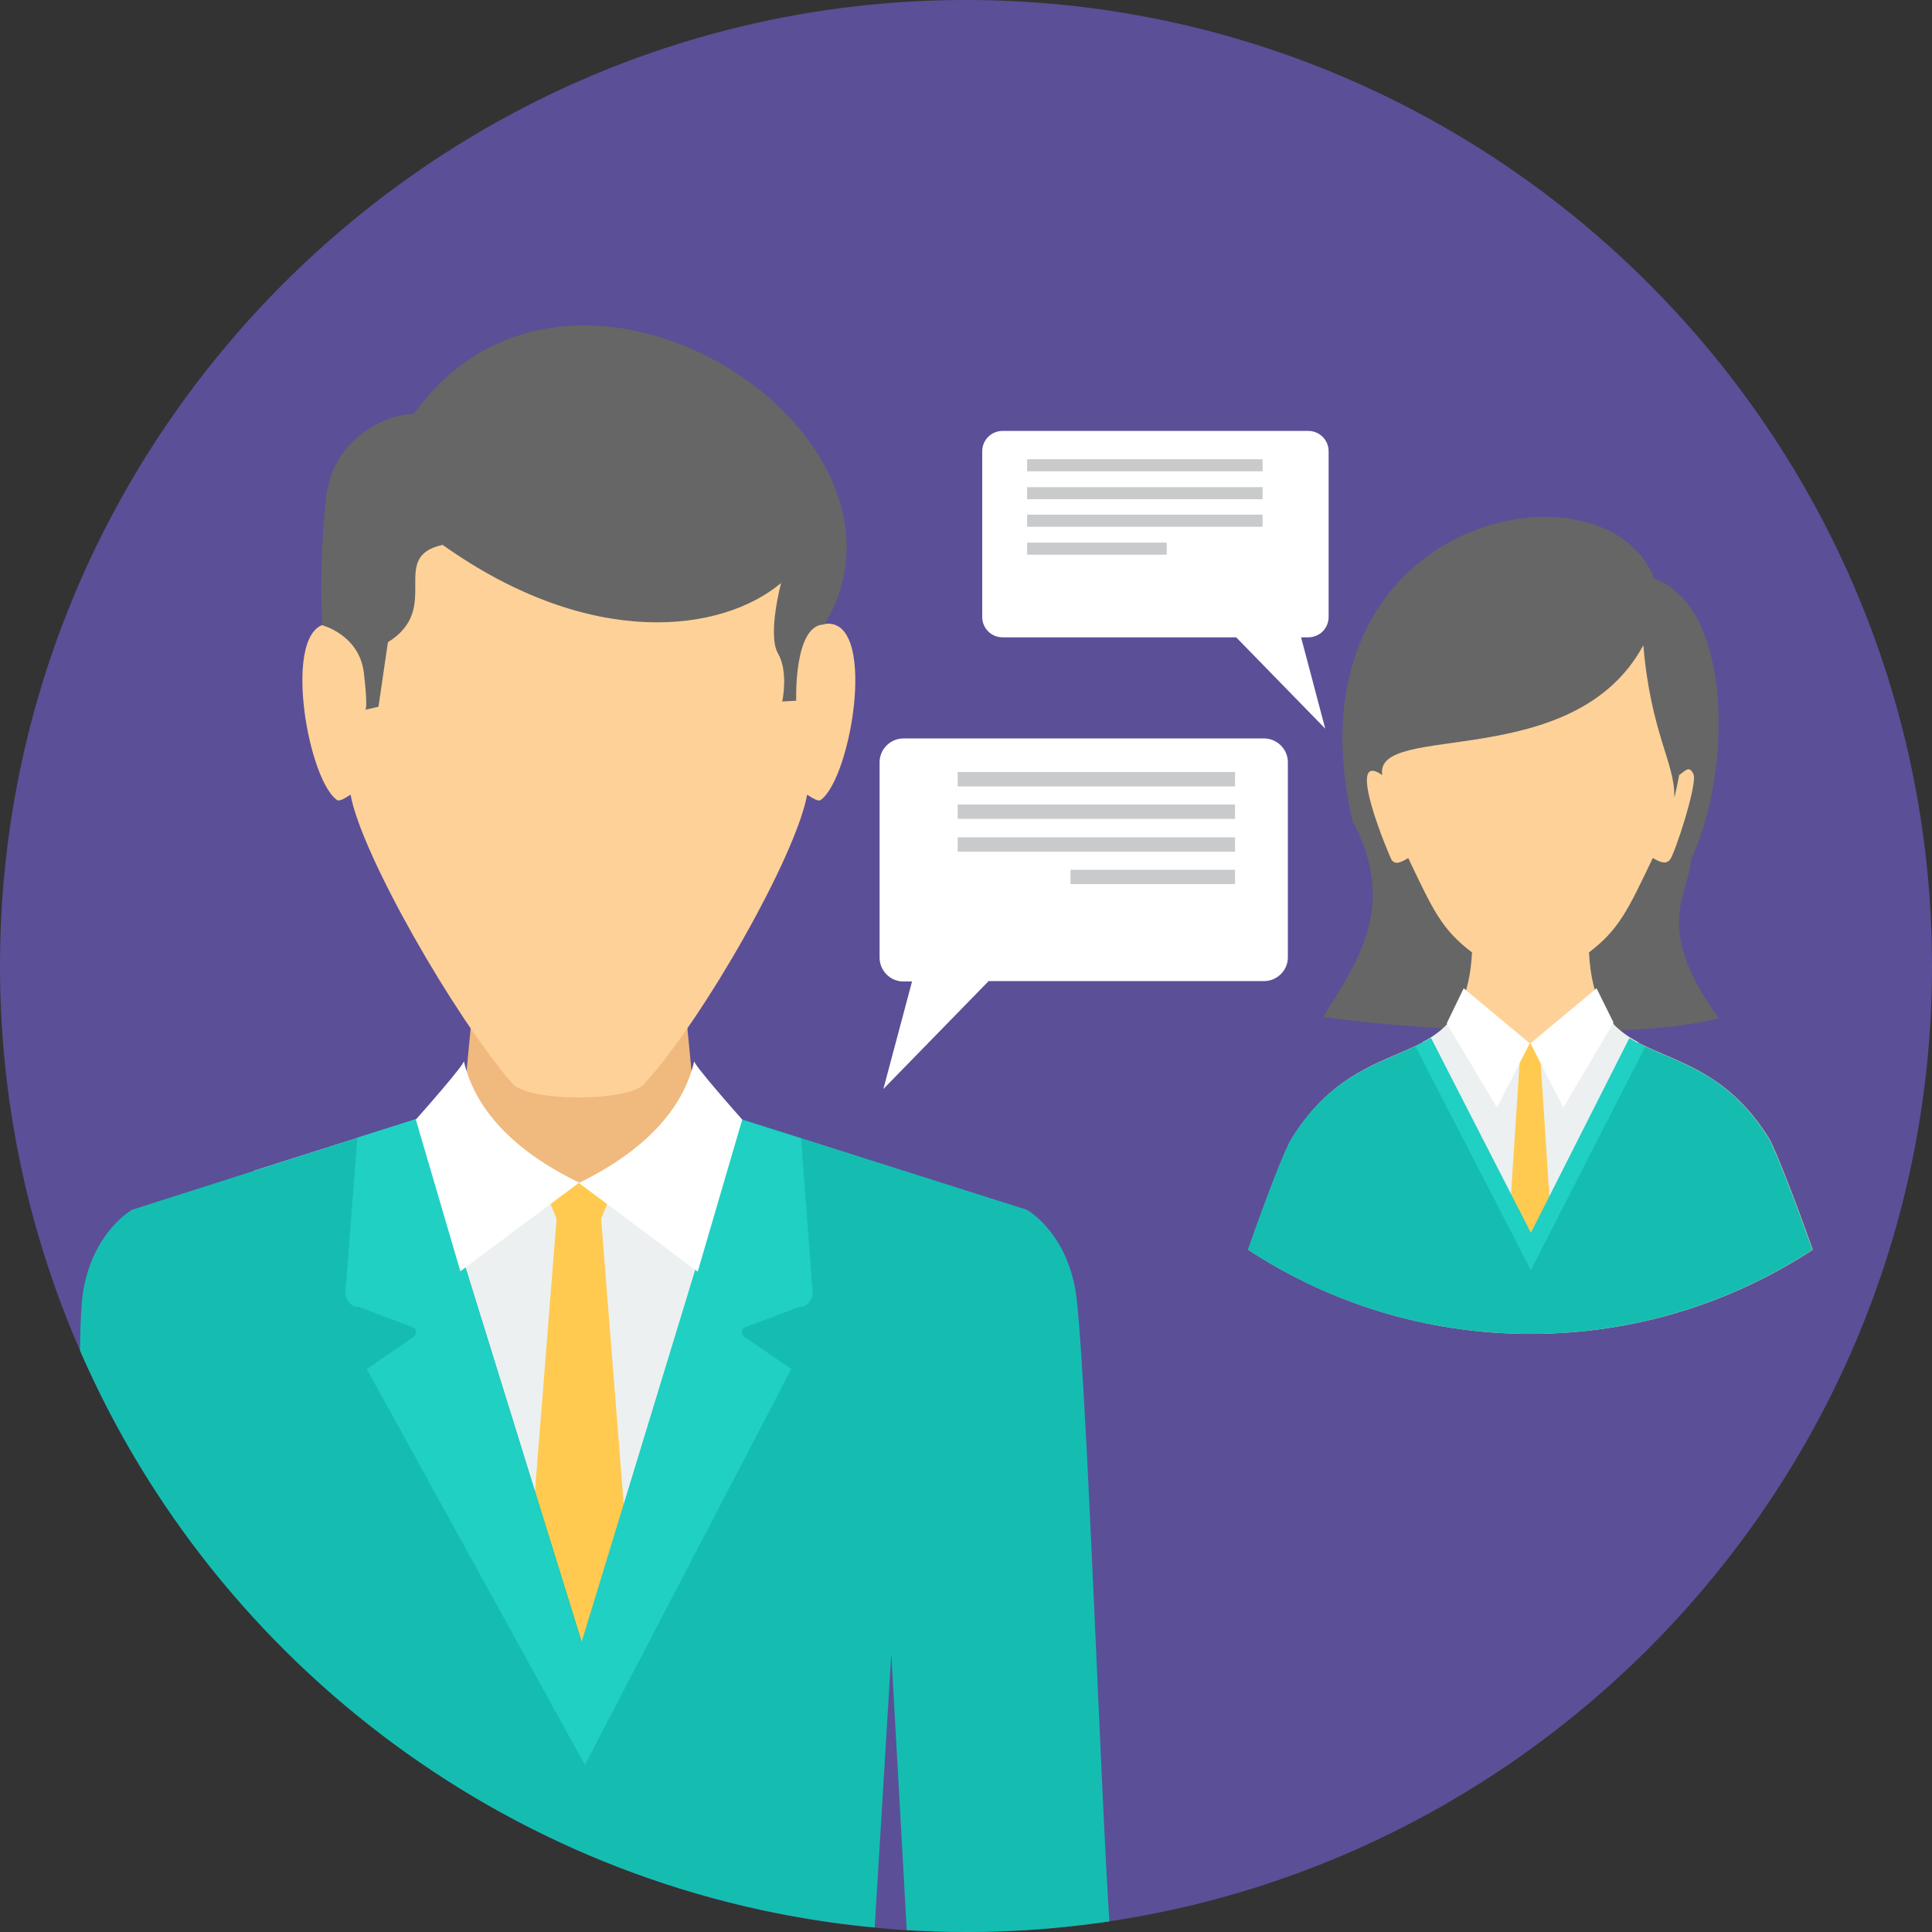 <?xml version="1.0" encoding="utf-8"?>
<!-- Generator: Adobe Illustrator 22.0.0, SVG Export Plug-In . SVG Version: 6.00 Build 0)  -->
<svg version="1.1" id="Capa_1" xmlns="http://www.w3.org/2000/svg" xmlns:xlink="http://www.w3.org/1999/xlink" x="0px" y="0px"
	 viewBox="0 0 512 512" style="enable-background:new 0 0 512 512;" xml:space="preserve">
<rect x="0" y="0" width="512" height="512" fill="#333333" stroke="none"/>
<style type="text/css">
	.st0{fill:#5B4F98;}
	.st1{fill:#666666;}
	.st2{fill:#FED198;}
	.st3{fill:#ECF0F1;}
	.st4{fill:#FFCA4F;}
	.st5{fill:#15BDB1;}
	.st6{fill:#FFFFFF;}
	.st7{fill:#20D0C2;}
	.st8{fill:#F0B97D;}
	.st9{fill:#C8CACC;}
</style>
<path class="st0" d="M256,512c141,0,256-115,256-256S397,0,256,0S0,115,0,256S115,512,256,512z"/>
<path class="st1" d="M350.7,269.5c7.9-13.3,20.3-28.6,7.7-52c-18.6-81.2,67-97.7,80-64.2c21.1,7.9,20.5,51.7,9.7,74.6
	c-0.5,9.4-10.3,17.6,7.4,41.9l1.3-0.3C433.8,276.2,374.9,273.1,350.7,269.5L350.7,269.5z"/>
<path class="st2" d="M373.2,227.4c6.5,13.6,8.8,18.9,16.9,25c-1.9,34.5-28.4,18-47.8,49.4c-1.7,2.7-6.9,16.2-11.5,29.4
	c21.5,14.1,47.2,22.3,74.8,22.3c27.6,0,53.3-8.2,74.8-22.3c-4.6-13.1-9.9-26.6-11.5-29.4c-19.4-31.3-45.9-14.8-47.8-49.4
	c8-6.1,10.4-11.4,16.9-25c1.6,0.8,3.2,1.9,4.5,0.5s7.4-20.2,6.3-22.7c-1.1-2.5-2.2-0.9-3.8,0.2c0.1-0.5-1.3,6.8-1.3,5.7
	c0.2-8.9-6.2-16.7-8.2-40.1c-18.4,34.1-71.4,20.1-69.2,34.4c-10.3-7.2,2.2,22.2,2.5,22.5C369.9,229.4,371.6,228.3,373.2,227.4
	L373.2,227.4z"/>
<path class="st3" d="M385.8,268.5c-2.3,3.6-5.3,5.9-8.8,7.7l0,0l29.6,56.1l27.5-56.1c-3.9-2.1-7.3-4.7-9.6-9.1l0,0l-18.8,9.3l-0.6,0
	l-16.7-8.9L385.8,268.5L385.8,268.5L385.8,268.5z"/>
<path class="st4" d="M400.9,276.7l1.8,5.2l-3.9,59.5l6.7,6.2l6.7-6.2l-3.9-59.5l1.8-5.2l-4.6-0.2L400.9,276.7L400.9,276.7z"/>
<path class="st5" d="M376.9,276.3c-9.8,5.3-23.5,7.4-34.7,25.5c-1.7,2.7-6.9,16.2-11.5,29.4c21.5,14.1,47.2,22.3,74.8,22.3
	c27.6,0,53.3-8.2,74.8-22.3c-4.6-13.1-9.9-26.6-11.5-29.4c-11.3-18.2-24.9-20.2-34.8-25.5l-28.3,55.4L376.9,276.3L376.9,276.3
	L376.9,276.3L376.9,276.3z"/>
<path class="st6" d="M387.9,261.9l-4.5,9.3l13.3,22.3l8.7-17L387.9,261.9L387.9,261.9L387.9,261.9z M423.1,261.9l4.5,9.1l-13.3,22.5
	l-8.7-17L423.1,261.9z"/>
<path class="st7" d="M379.2,275l26.5,51.7l26.1-51.6c1.3,0.8,2.7,1.6,4.2,2.3l-30.3,59.2l-30.6-59.3
	C376.5,276.5,377.9,275.8,379.2,275L379.2,275L379.2,275z"/>
<path class="st8" d="M127.5,243.6h51.9l4.2,43.8l7.5,6l15.8,10l-53.4,126.2L100,303.4l15.8-10l7.5-6L127.5,243.6
	C127.5,243.6,127.5,243.6,127.5,243.6z"/>
<path class="st3" d="M110.3,296.6l-43.1,13.7l86.2,119.2l73.3-123.2l-30.4-9.6l-26.8,18.9h-32.1L110.3,296.6
	C110.3,296.6,110.3,296.6,110.3,296.6z"/>
<path class="st4" d="M143.8,313.9l3.7,9.1l-8.2,103.5l14.1,10.8l14.1-10.8l-8.2-103.5l3.7-9.1l-9.6-0.4L143.8,313.9L143.8,313.9z"/>
<path class="st5" d="M111.1,296.3l-76.1,24.3c0,0-9.9,5.5-12.8,20.7c-0.6,2.9-0.9,8.8-1,16.6c36.3,83.6,116,144,210.6,152.9
	l4.4-72.5l4.1,73.2c5.2,0.3,10.5,0.5,15.8,0.5c12.9,0,25.5-1,37.9-2.8c-2.4-35.8-6.4-153.9-9.1-167.9c-2.9-15.3-12.8-20.7-12.8-20.7
	l-75.6-24l-42.3,138.6L111.1,296.3L111.1,296.3L111.1,296.3z"/>
<path class="st7" d="M111.1,296.3l-16.4,5.2l-3.2,41.7c0,0,0.9,3.4,3.5,3.1l14.8,5.6c0,0,1,1,0.1,2.2l-12.7,8.7L155,467.7
	l54.7-104.9l-12.7-8.7c-0.9-1.2,0.1-2.2,0.1-2.2l14.8-5.6c2.6,0.3,3.5-3.1,3.5-3.1l-3.1-41.5l-15.9-5l-42.3,138.6L111.1,296.3
	L111.1,296.3L111.1,296.3z"/>
<path class="st2" d="M90,152.9c0,4.3-1.6,8.4-1.4,12.5C74,162.7,81,206.1,89.3,212c0.7,0.5,2.3-0.6,3.6-1.4
	c2.9,15.9,27.3,58.5,42.8,76.5c4.3,5,30.7,4.9,35,0.2c15.9-17.5,40.3-60.6,43.2-76.7c1.4,0.9,3,1.9,3.6,1.4
	c8.3-6,15.3-49.3,0.7-46.6c0.1-4.1-1.4-8.3-1.4-12.5c-0.8-33.7-31.3-50.5-63.4-50.6C121.3,102.4,90.8,119.3,90,152.9
	C90,152.9,90,152.9,90,152.9z"/>
<path class="st1" d="M109.6,109.8c-4.6-0.5-21.2,4.6-23.2,22.1c-2,17.6-1,33.8-1,33.8s9.7,2.5,11,12.4c1.2,10,0.4,10,0.4,10l3.5-0.8
	l2.5-17.1c14.6-9.1-0.1-22.6,14.5-25.8c39.4,28,74.1,23.2,89.7,10.1c0,0-3.7,13.8-0.8,18.7c2.8,4.9,1.1,12.7,1.1,12.7l3.7-0.2
	c0,0-0.7-20.3,7.5-20.2C249.2,114.4,151.4,51.1,109.6,109.8L109.6,109.8L109.6,109.8z"/>
<g>
	<path class="st6" d="M122.9,281.1c1.1,0.1-12.7,15.6-12.7,15.6l11.8,40.2l31.5-23.5C136.1,305,125.8,293.9,122.9,281.1L122.9,281.1
		z"/>
	<path class="st6" d="M184,281.1c-1.1,0.1,12.7,15.6,12.7,15.6L184.9,337l-31.5-23.5C170.8,305,181.1,293.9,184,281.1L184,281.1z"/>
	<path class="st6" d="M327.6,168.9l23.6,24.2l-6.4-24.2h1.9c3,0,5.4-2.4,5.4-5.4v-43.9c0-3-2.4-5.4-5.4-5.4h-81
		c-3,0-5.4,2.4-5.4,5.4v43.9c0,3,2.4,5.4,5.4,5.4H327.6L327.6,168.9z"/>
</g>
<path class="st9" d="M272.2,121.7h62.4v3.2h-62.4L272.2,121.7L272.2,121.7z M272.2,143.8h37v3.2h-37L272.2,143.8L272.2,143.8z
	 M272.2,136.4h62.4v3.2h-62.4L272.2,136.4L272.2,136.4z M272.2,129.1h62.4v3.2h-62.4L272.2,129.1L272.2,129.1z"/>
<path class="st6" d="M261.9,260.1l-27.8,28.5l7.6-28.5h-2.3c-3.5,0-6.3-2.9-6.3-6.3V202c0-3.5,2.9-6.3,6.3-6.3H335
	c3.5,0,6.3,2.9,6.3,6.3v51.7c0,3.5-2.9,6.3-6.3,6.3H261.9L261.9,260.1L261.9,260.1z"/>
<path class="st9" d="M327.3,204.6h-73.5v3.8h73.5V204.6z M327.3,230.5h-43.6v3.8h43.6V230.5z M327.3,221.9h-73.5v3.8h73.5V221.9z
	 M327.3,213.2h-73.5v3.8h73.5V213.2z"/>
</svg>
